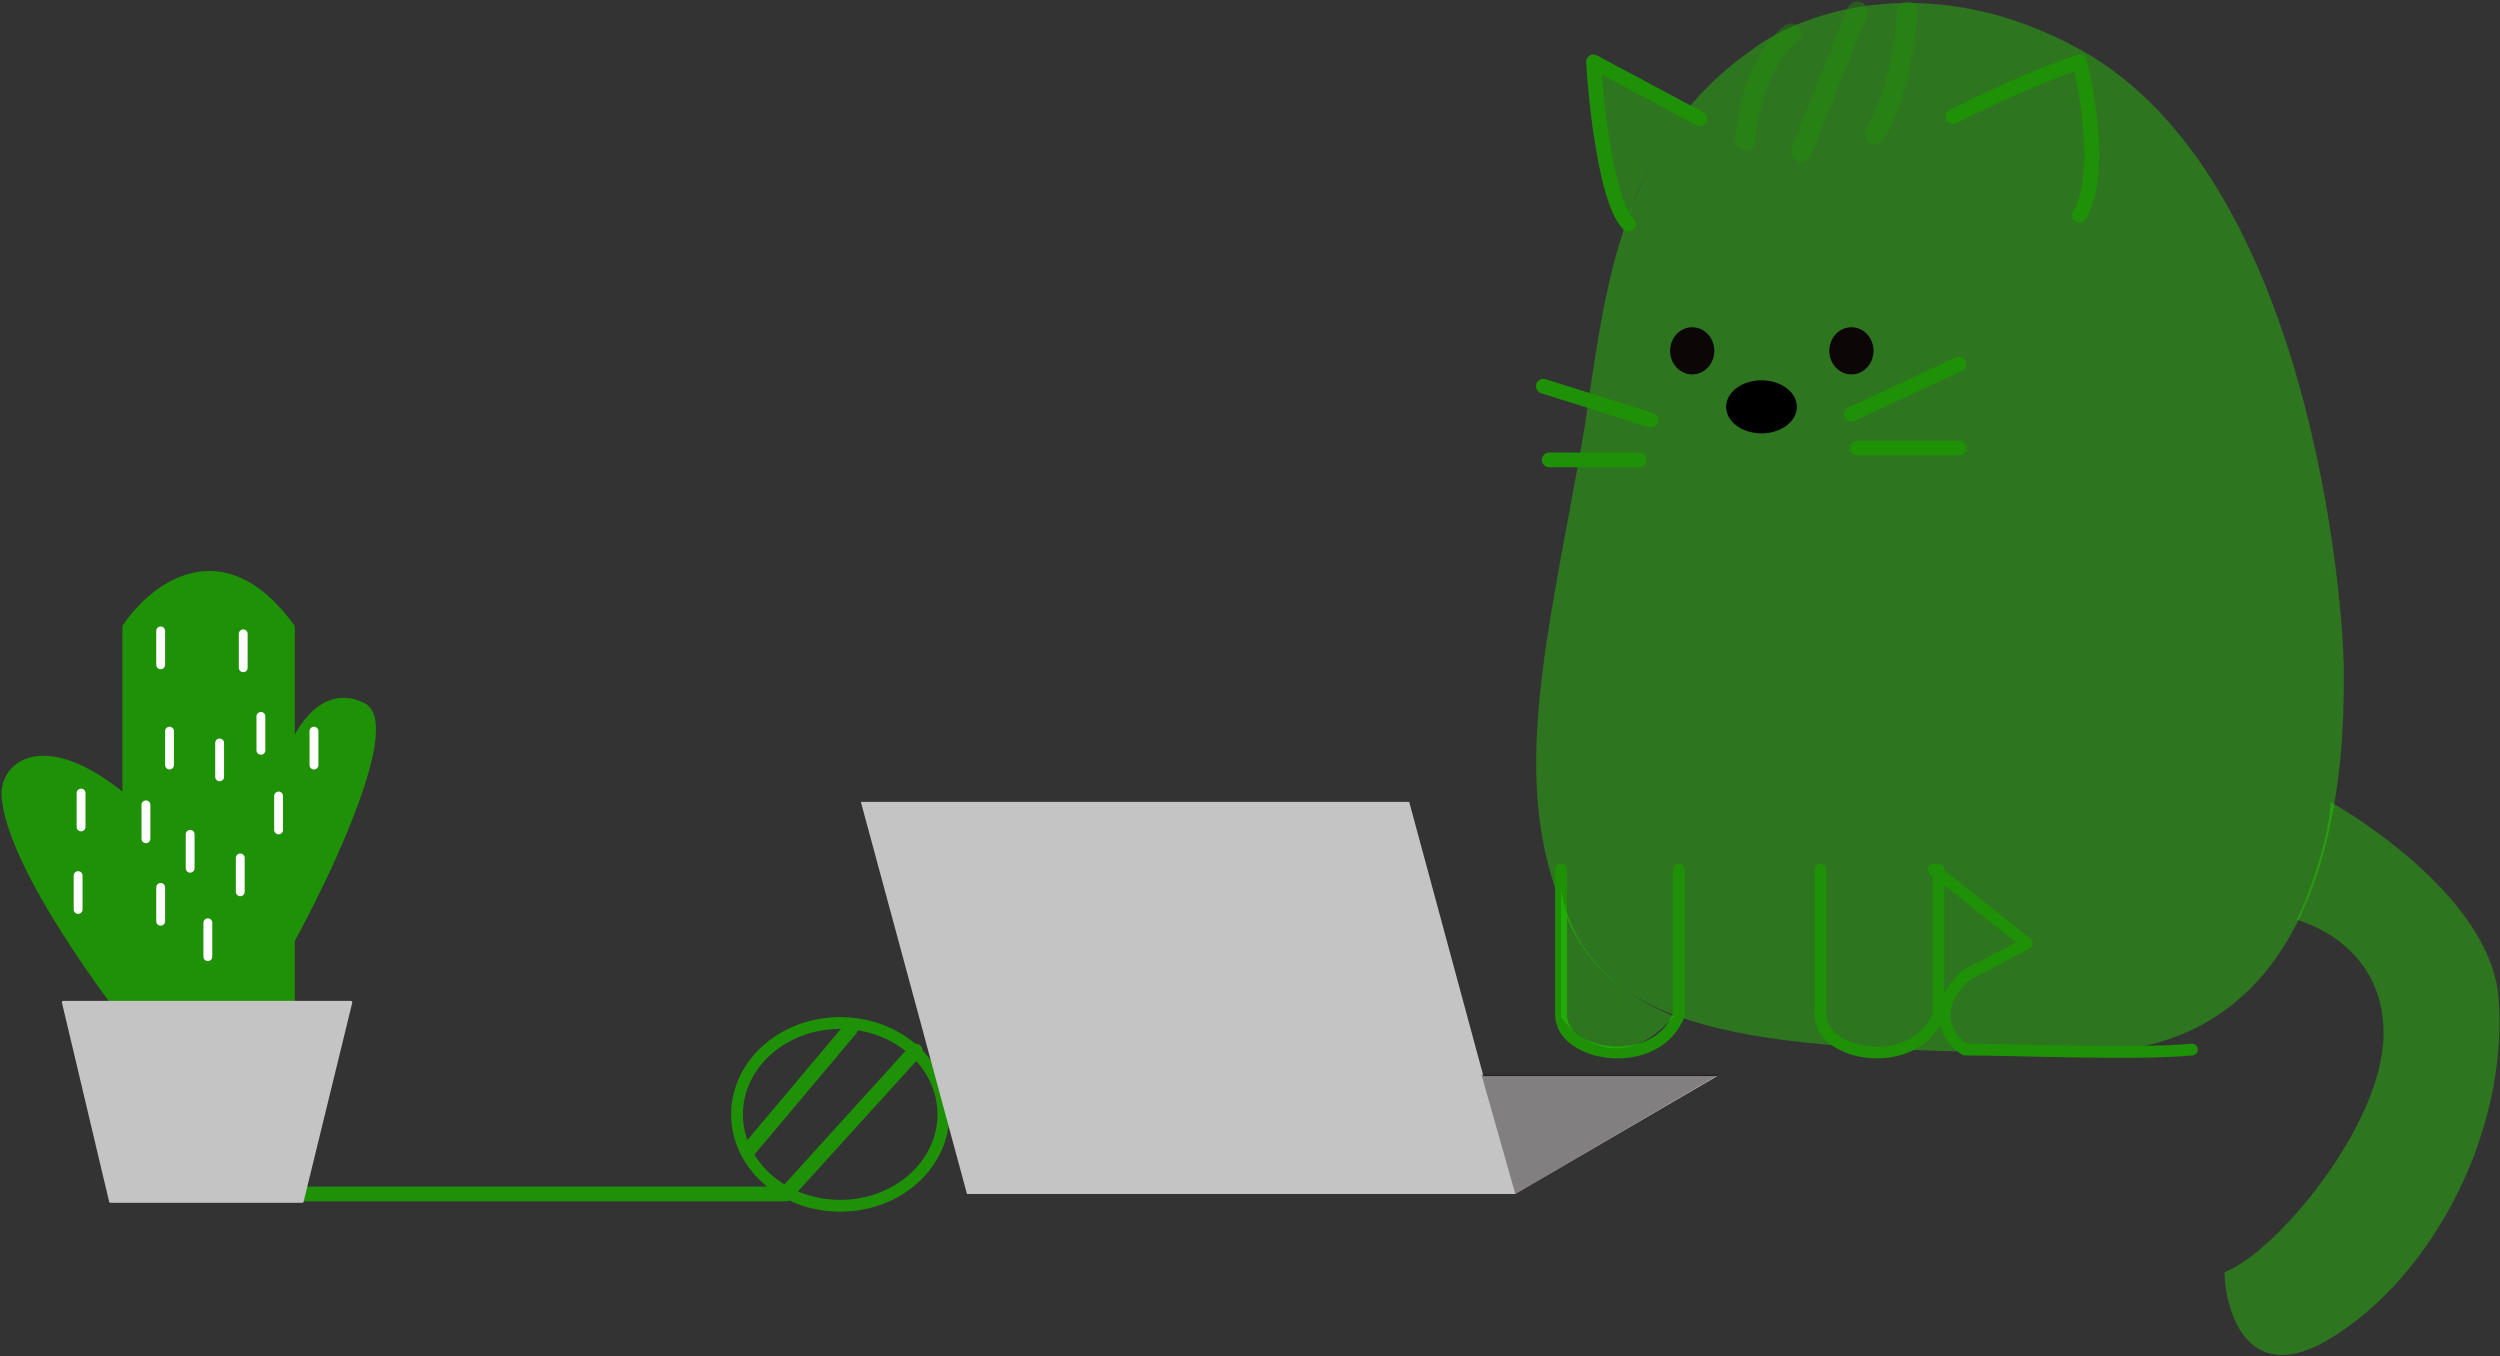 <svg width="848" height="460" viewBox="0 0 848 460" fill="none" xmlns="http://www.w3.org/2000/svg">
<rect x="0" y="0" width="848" height="460" fill="#333333" stroke="none"/>
<path d="M320 378C320 394.912 304.551 409 285 409C265.449 409 250 394.912 250 378C250 361.088 265.449 347 285 347C304.551 347 320 361.088 320 378Z" stroke="#1F9107" stroke-width="4"/>
<path d="M288.5 349L254 390" stroke="#1F9107" stroke-width="5" stroke-linecap="round" stroke-linejoin="round"/>
<path d="M310.5 356.5L266.5 405H66.5" stroke="#1F9107" stroke-width="5" stroke-linecap="round" stroke-linejoin="round"/>
<path d="M1 269.5C2.2 294.7 42 345.5 42 345.5L99.5 364V319C112.667 295 135.9 245.4 123.5 239C111.1 232.6 102.333 244.667 99.5 251.5V212.5C75.5 179.3 51.167 198.667 42 212.5V269.5C15.5 248 1 258 1 269.5Z" fill="#1F9107" stroke="#1F9107" stroke-linecap="round" stroke-linejoin="round"/>
<path d="M119 340L102.5 407.5H37.5L21.5 340H119Z" fill="#C4C4C4" stroke="#C4C4C4" stroke-linecap="round" stroke-linejoin="round"/>
<path d="M54.5 214V225.5" stroke="white" stroke-width="3" stroke-linecap="round" stroke-linejoin="round"/>
<path d="M26.5 297V308.5" stroke="white" stroke-width="3" stroke-linecap="round" stroke-linejoin="round"/>
<path d="M82.5 215V226.5" stroke="white" stroke-width="3" stroke-linecap="round" stroke-linejoin="round"/>
<path d="M88.5 243V254.5" stroke="white" stroke-width="3" stroke-linecap="round" stroke-linejoin="round"/>
<path d="M57.5 248V259.5" stroke="white" stroke-width="3" stroke-linecap="round" stroke-linejoin="round"/>
<path d="M74.5 252V263.5" stroke="white" stroke-width="3" stroke-linecap="round" stroke-linejoin="round"/>
<path d="M106.5 248V259.5" stroke="white" stroke-width="3" stroke-linecap="round" stroke-linejoin="round"/>
<path d="M94.5 270V281.5" stroke="white" stroke-width="3" stroke-linecap="round" stroke-linejoin="round"/>
<path d="M49.5 273V284.5" stroke="white" stroke-width="3" stroke-linecap="round" stroke-linejoin="round"/>
<path d="M27.5 269V280.5" stroke="white" stroke-width="3" stroke-linecap="round" stroke-linejoin="round"/>
<path d="M64.5 283V294.5" stroke="white" stroke-width="3" stroke-linecap="round" stroke-linejoin="round"/>
<path d="M81.5 291V302.5" stroke="white" stroke-width="3" stroke-linecap="round" stroke-linejoin="round"/>
<path d="M54.5 301V312.5" stroke="white" stroke-width="3" stroke-linecap="round" stroke-linejoin="round"/>
<path d="M70.5 313V324.5" stroke="white" stroke-width="3" stroke-linecap="round" stroke-linejoin="round"/>
<path d="M706.027 17.053C657.053 -10.309 613.027 2.553 594.027 17.053C544.527 51.553 543.637 111.665 536.027 153.553C523.5 222.5 512.026 267.818 531.527 311.553C548.892 350.5 594.027 357.053 706.027 357.053C795.047 357.053 795.031 253.953 795.027 228.54L795.027 228.053C795.027 203.5 783.5 60.338 706.027 17.053Z" fill="#25D800" fill-opacity="0.4"/>
<path d="M292 272H478L503.173 365H582.5L514 405H328L292 272Z" fill="#C4C4C4"/>
<path d="M542 24.5C542.8 41.3 543.5 67.5 553 72.5C554.5 65 564.5 46.5 571 39L542 24.5Z" fill="#25D800" fill-opacity="0.4"/>
<path d="M576.5 40.25L540.5 21C541.423 36.321 545.089 68.771 552.368 76" stroke="#1F9107" stroke-width="5" stroke-linecap="round" stroke-linejoin="round"/>
<path d="M662.5 39.543C670.592 35.377 690.499 25.837 705.389 21C708.491 33.227 712.834 60.746 705.389 73" stroke="#1F9107" stroke-width="5" stroke-linecap="round" stroke-linejoin="round"/>
<path d="M529.5 295V344.211C529.5 358.579 561.9 363.752 569.5 344.211V295" stroke="#1F9107" stroke-width="4" stroke-linecap="round" stroke-linejoin="round"/>
<path d="M617.5 295V344.211C617.5 358.579 649.9 363.752 657.5 344.211V295" stroke="#1F9107" stroke-width="4" stroke-linecap="round" stroke-linejoin="round"/>
<path d="M656 295L687.5 320L666.5 331C651 346.5 666.5 356 666.5 356C683.602 356 724.667 357.833 743.5 356" stroke="#1F9107" stroke-width="4" stroke-linecap="round" stroke-linejoin="round"/>
<path d="M847.5 338.5C844.7 302.1 790.5 272 790.5 272C790.5 282.5 783 305 779 312C779 312 808.5 319.276 808.5 350.5C808.5 381.724 771.5 425.333 754.5 431.5C755 446 762.9 470.8 790.5 454C825 433 851 384 847.5 338.5Z" fill="#25D800" fill-opacity="0.4"/>
<ellipse cx="574" cy="119" rx="7.5" ry="8" fill="#0D0606"/>
<ellipse cx="628" cy="119" rx="7.5" ry="8" fill="#0D0606"/>
<ellipse cx="597.5" cy="138" rx="12" ry="9" fill="black"/>
<path d="M607.5 11.5C603 14.667 593.6 26.3 592 47.5" stroke="#1F9107" stroke-opacity="0.42" stroke-width="7" stroke-linecap="round" stroke-linejoin="round"/>
<path d="M630 4L611 51.5" stroke="#1F9107" stroke-opacity="0.42" stroke-width="7" stroke-linecap="round" stroke-linejoin="round"/>
<path d="M647 4C646.5 12.667 643.6 33.1 636 45.5" stroke="#1F9107" stroke-opacity="0.42" stroke-width="7" stroke-linecap="round" stroke-linejoin="round"/>
<path d="M628 140.5L664.5 123.5" stroke="#1F9107" stroke-width="5" stroke-linecap="round" stroke-linejoin="round"/>
<path d="M630 152H664.5" stroke="#1F9107" stroke-width="5" stroke-linecap="round" stroke-linejoin="round"/>
<path d="M560 142.5L523.5 131" stroke="#1F9107" stroke-width="5" stroke-linecap="round" stroke-linejoin="round"/>
<path d="M556 156H525.5" stroke="#1F9107" stroke-width="5" stroke-linecap="round" stroke-linejoin="round"/>
<path d="M529.5 345V302C536.119 337.5 572.5 345 567.5 345C550.7 364.2 535.167 353 529.5 345Z" fill="#25D800" fill-opacity="0.4"/>
<path d="M514 405L502.5 364.5H583L514 405Z" fill="#0D0606" fill-opacity="0.36"/>
</svg>
